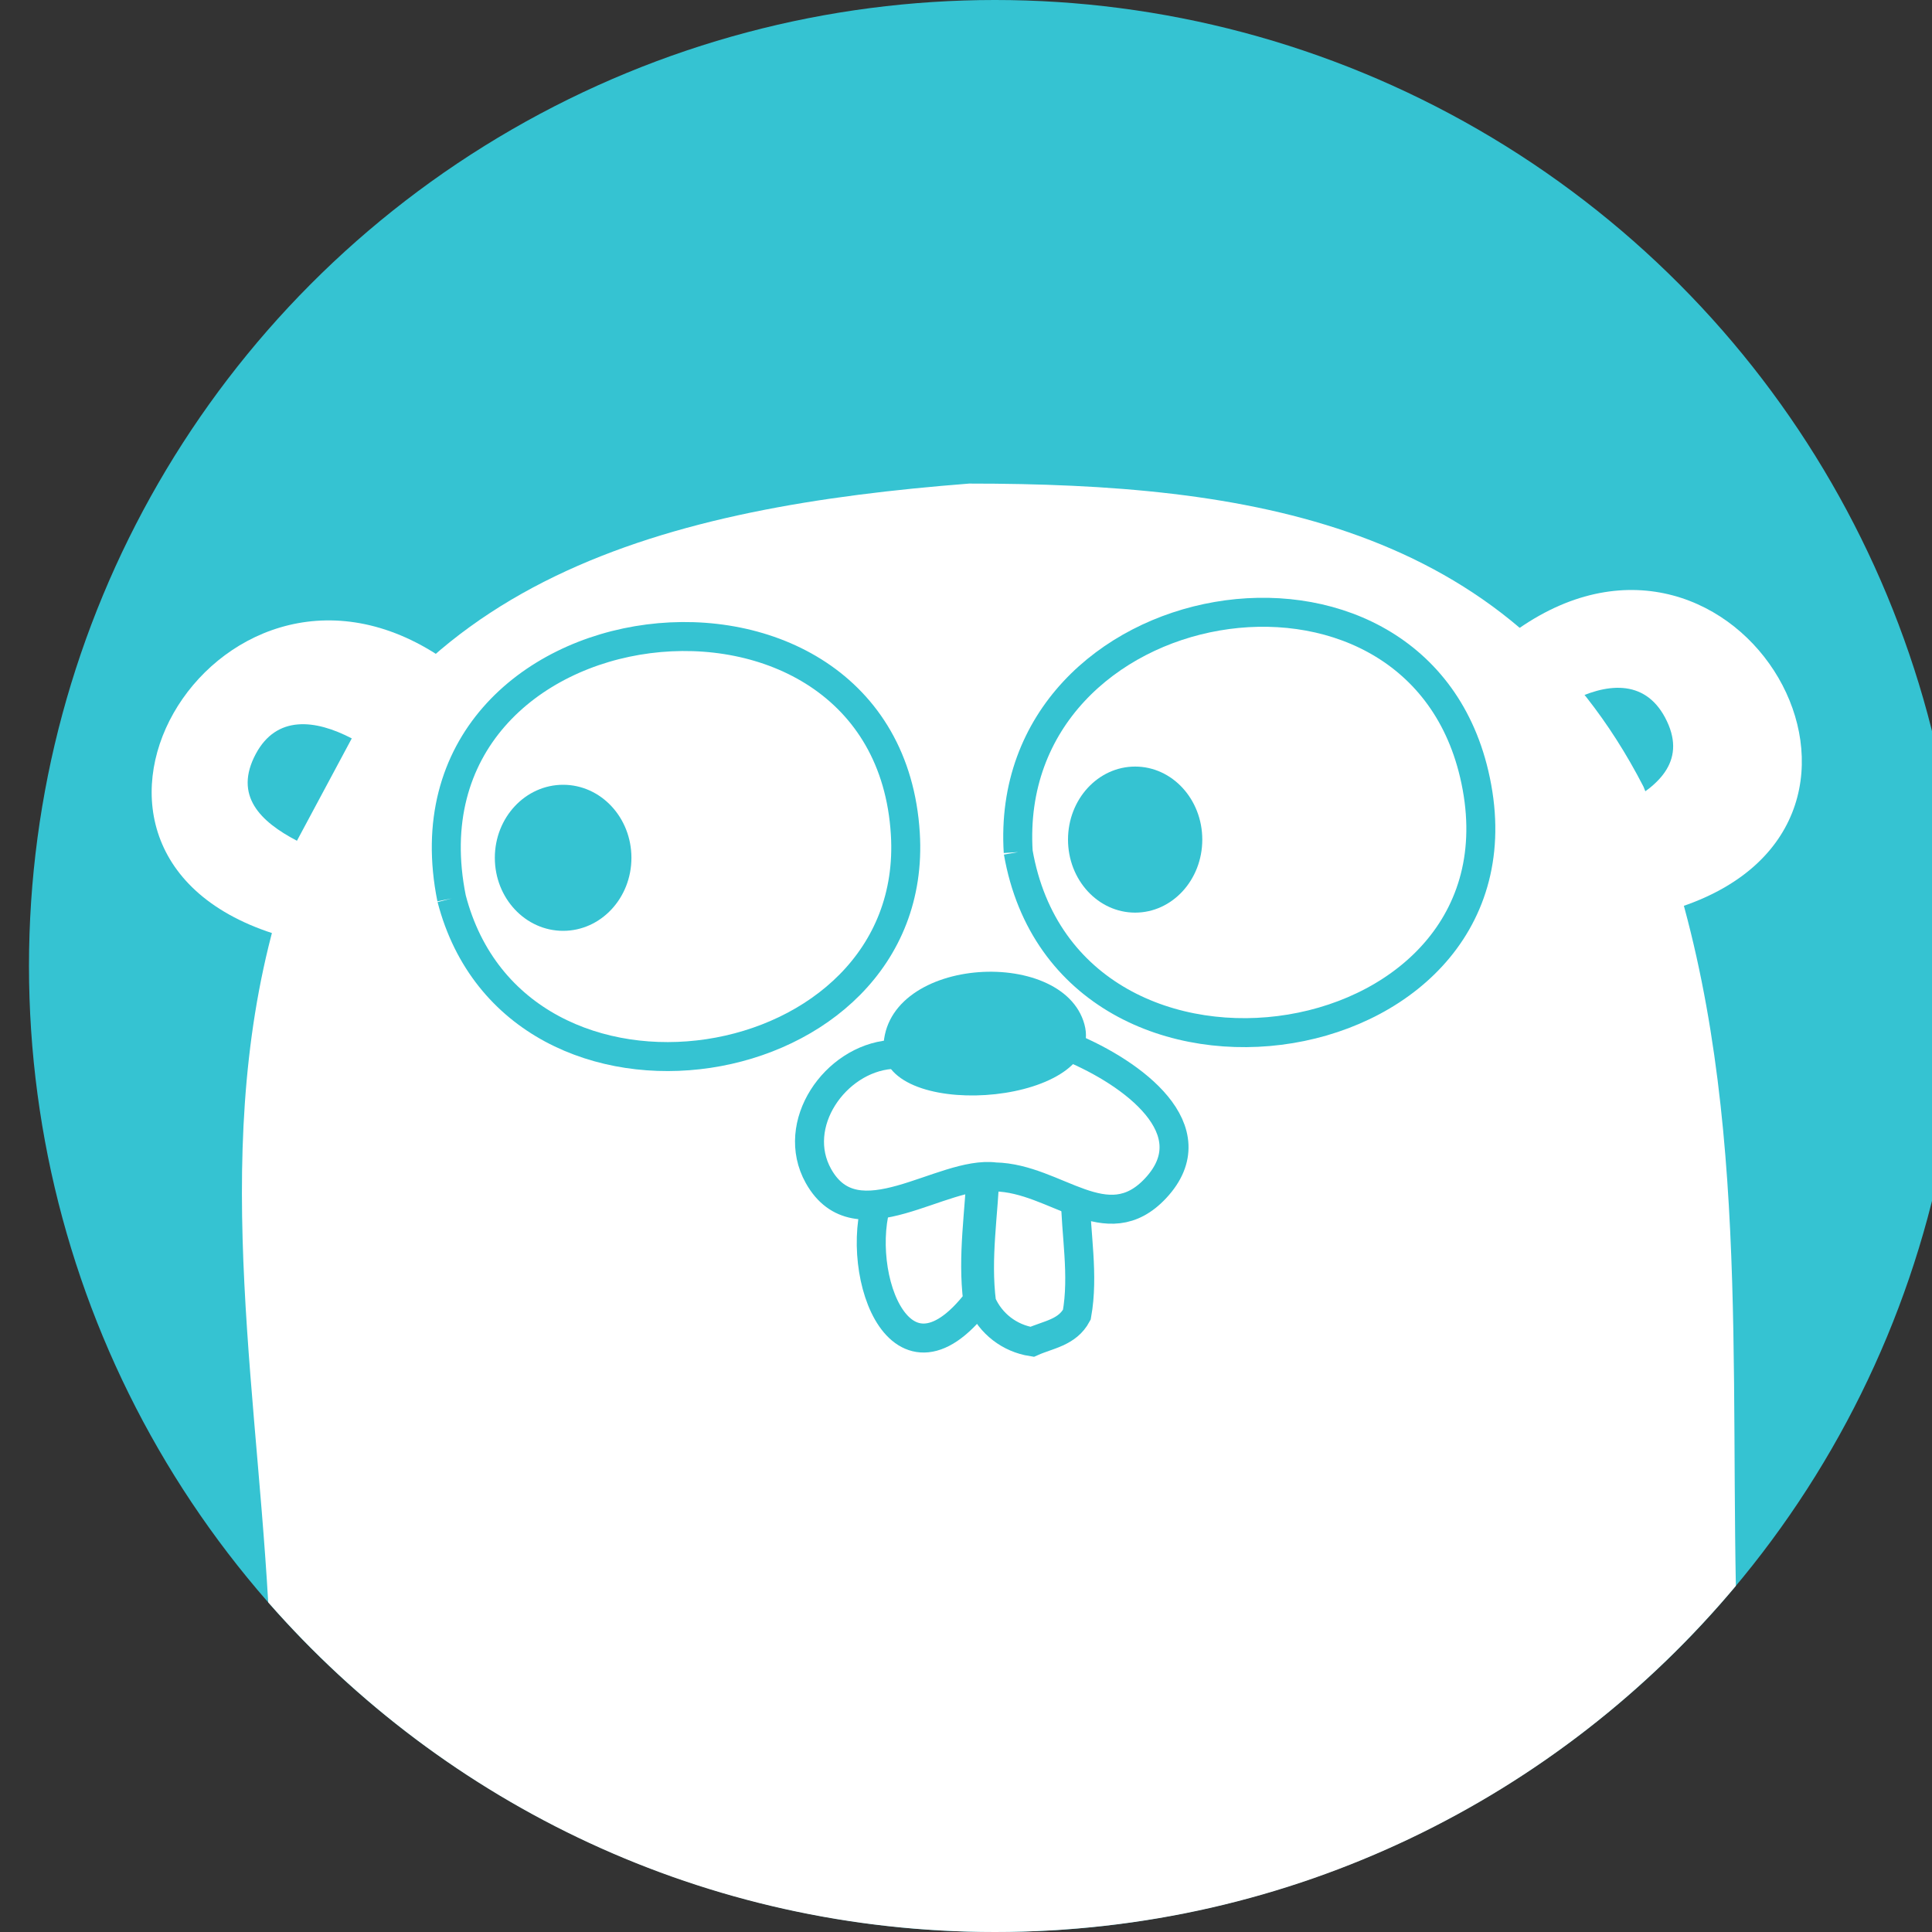 <svg width="40px" height="40px" viewBox="0 0 40 40" version="1.1" xmlns="http://www.w3.org/2000/svg" xmlns:xlink="http://www.w3.org/1999/xlink">
    <rect x="0" y="0" width="40" height="40" fill="#333333" stroke="none"/>
    <circle fill="#35C3D2" cx="20.6" cy="20" r="20"></circle>
    <g id="gopher" transform="translate(3, 10)">
        <path d="M2.908,9.402 C-2.84,7.806 1.434,0.583 6.05,3.554 L2.908,9.402 Z M3.148,7.407 L4.283,5.288 C3.524,4.892 2.727,4.805 2.297,5.607 C1.833,6.473 2.39,7.011 3.148,7.407 Z" fill="#FFFFFF" fill-rule="nonzero"></path>
        <path d="M28.445,3.012 C32.995,-0.145 37.106,6.977 31.819,8.769 L28.445,3.012 Z M30.621,6.654 C31.379,6.258 31.935,5.72 31.472,4.853 C31.042,4.051 30.244,4.138 29.486,4.535 L30.621,6.654 Z" fill="#FFFFFF" fill-rule="nonzero"></path>
        <path d="M2.553,23.175 C6.219,27.359 11.601,30 17.6,30 C23.761,30 29.271,27.215 32.939,22.834 C32.833,17.223 33.207,11.575 31.026,6.286 C28.214,0.825 22.819,0.012 17.065,0.012 C10.863,0.496 5.101,1.917 2.964,8.204 C1.291,13.125 2.264,18.146 2.553,23.175 Z" fill="#FFFFFF"></path>
        <path d="M18.081,7.642 C19.114,13.575 28.931,12.006 27.521,6.023 C26.257,0.658 17.738,2.143 18.081,7.642" id="Shape" stroke="#35C3D2" stroke-width="0.6" fill="#FFFFFF" fill-rule="nonzero"></path>
        <path d="M6.35,8.602 C7.689,13.766 16.06,12.444 15.744,7.263 C15.366,1.059 5.07,2.256 6.35,8.602" id="Shape" stroke="#35C3D2" stroke-width="0.6" fill="#FFFFFF" fill-rule="nonzero"></path>
        <path d="M19.265,14.761 C19.27,15.532 19.443,16.398 19.295,17.219 C19.096,17.591 18.705,17.63 18.368,17.781 C17.902,17.708 17.51,17.406 17.323,16.975 C17.203,16.039 17.367,15.132 17.398,14.195 L19.265,14.761 Z" id="Shape" stroke="#35C3D2" stroke-width="0.6" fill="#FFFFFF" fill-rule="nonzero"></path>
        <g transform="translate(7.198, 6.215)" fill-rule="nonzero" fill="#35C3D2">
            <ellipse cx="1.461" cy="1.545" rx="1.414" ry="1.512"></ellipse>
        </g>
        <g id="Group" transform="translate(19.018, 5.838)" fill-rule="nonzero" fill="#35C3D2">
            <ellipse cx="1.484" cy="1.545" rx="1.39" ry="1.512"></ellipse>
        </g>
        <path d="M15.226,14.677 C14.609,16.153 15.57,19.106 17.243,16.928 C17.124,15.992 17.288,15.085 17.318,14.148 L15.226,14.677 Z" id="Shape" stroke="#35C3D2" stroke-width="0.6" fill="#FFFFFF" fill-rule="nonzero"></path>
        <g transform="translate(13.68, 10.075)" fill-rule="nonzero">
            <path d="M1.757,1.758 C0.607,1.855 -0.332,3.205 0.265,4.273 C1.057,5.688 2.824,4.148 3.924,4.292 C5.19,4.318 6.228,5.615 7.245,4.527 C8.376,3.316 6.758,2.138 5.493,1.611 L1.757,1.758 Z" id="Shape" stroke="#35C3D2" stroke-width="0.6" fill="#FFFFFF"></path>
            <path d="M1.612,1.699 C1.527,-0.268 5.324,-0.514 5.772,1.133 C6.22,2.775 1.799,3.157 1.612,1.699 C1.463,0.535 1.612,1.699 1.612,1.699 Z" fill="#35C3D2"></path>
        </g>
    </g>
</svg>